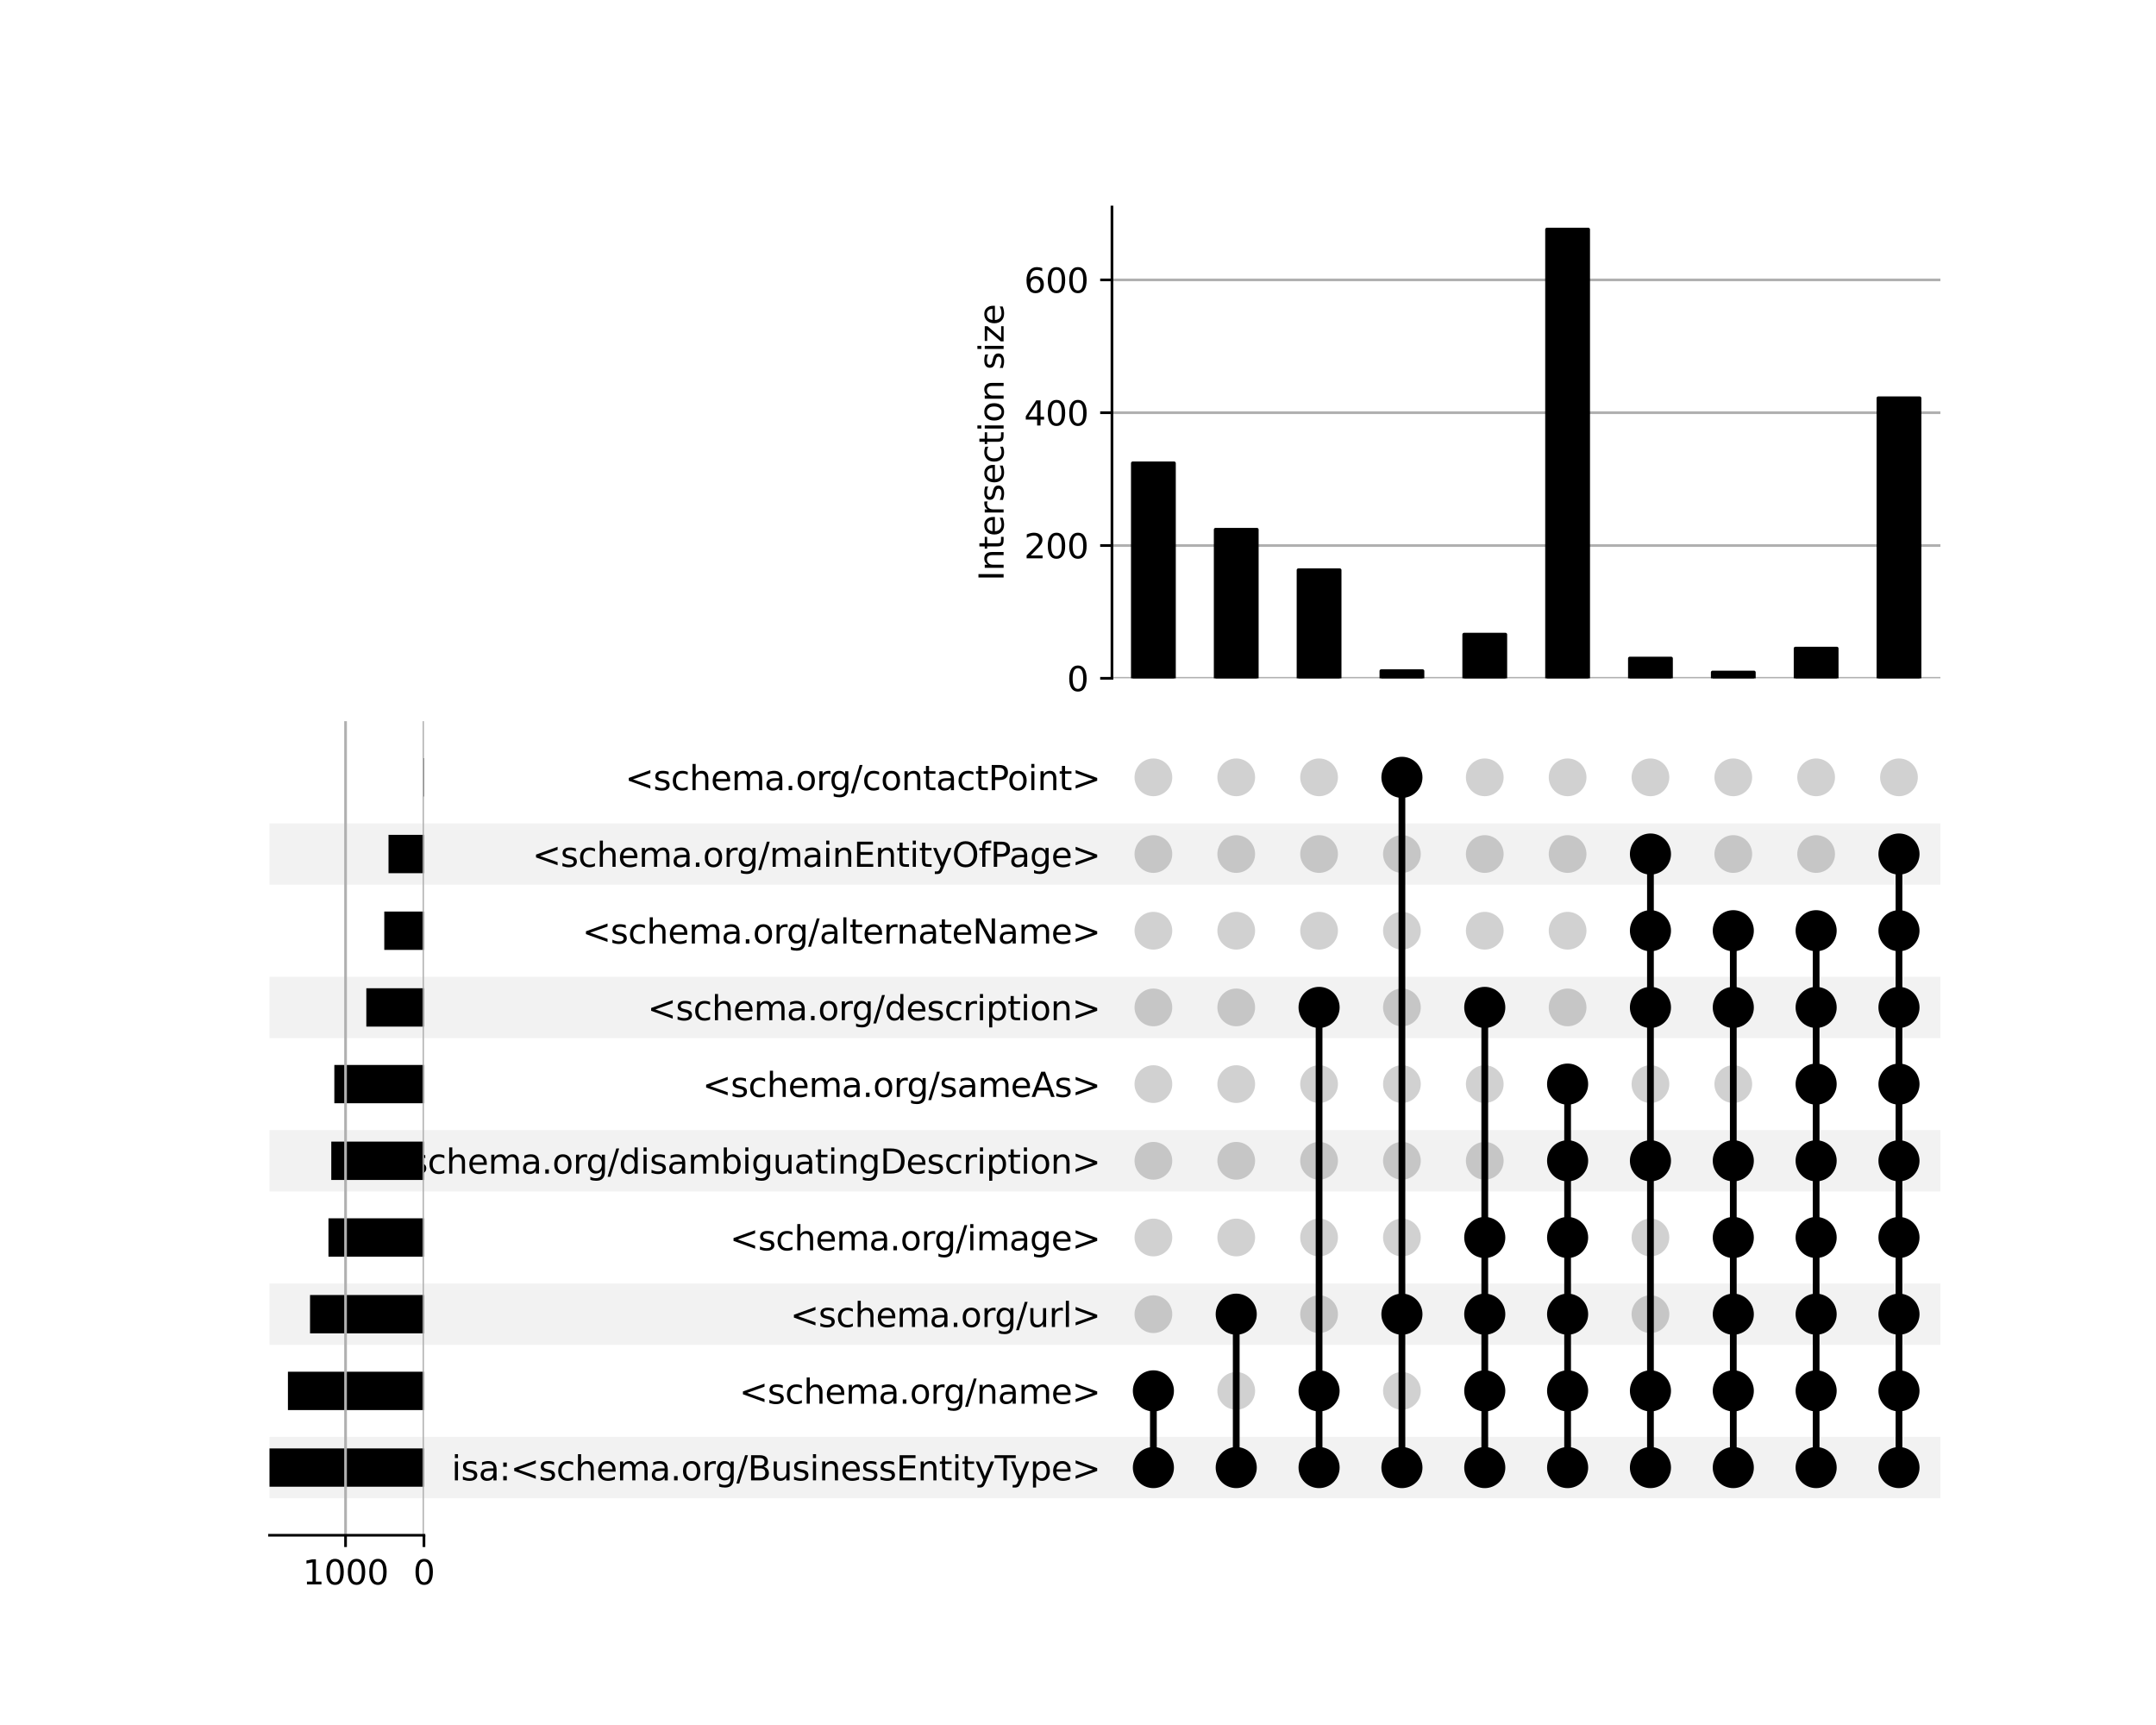<?xml version="1.0" encoding="utf-8" standalone="no"?>
<!DOCTYPE svg PUBLIC "-//W3C//DTD SVG 1.1//EN"
  "http://www.w3.org/Graphics/SVG/1.1/DTD/svg11.dtd">
<svg xmlns:xlink="http://www.w3.org/1999/xlink" width="640pt" height="512pt" viewBox="0 0 640 512" xmlns="http://www.w3.org/2000/svg" version="1.1">
 <defs>
  <style type="text/css">*{stroke-linejoin: round; stroke-linecap: butt}</style>
 </defs>
 <g id="figure_1">
  <g id="patch_1">
   <path d="M 0 512 
L 640 512 
L 640 0 
L 0 0 
z
" style="fill: #ffffff"/>
  </g>
  <g id="axes_1">
   <g id="patch_2">
    <path d="M 80 444.697 
L 576 444.697 
L 576 426.486 
L 80 426.486 
z
" clip-path="url(#p36cb37ff95)" style="fill-opacity: 0.051"/>
   </g>
   <g id="patch_3">
    <path d="M 80 399.17 
L 576 399.17 
L 576 380.96 
L 80 380.96 
z
" clip-path="url(#p36cb37ff95)" style="fill-opacity: 0.051"/>
   </g>
   <g id="patch_4">
    <path d="M 80 353.644 
L 576 353.644 
L 576 335.434 
L 80 335.434 
z
" clip-path="url(#p36cb37ff95)" style="fill-opacity: 0.051"/>
   </g>
   <g id="patch_5">
    <path d="M 80 308.118 
L 576 308.118 
L 576 289.907 
L 80 289.907 
z
" clip-path="url(#p36cb37ff95)" style="fill-opacity: 0.051"/>
   </g>
   <g id="patch_6">
    <path d="M 80 262.591 
L 576 262.591 
L 576 244.381 
L 80 244.381 
z
" clip-path="url(#p36cb37ff95)" style="fill-opacity: 0.051"/>
   </g>
   <g id="matplotlib.axis_1"/>
   <g id="matplotlib.axis_2">
    <g id="ytick_1"/>
    <g id="ytick_2"/>
    <g id="ytick_3"/>
    <g id="ytick_4"/>
    <g id="ytick_5"/>
    <g id="ytick_6"/>
    <g id="ytick_7"/>
    <g id="ytick_8"/>
    <g id="ytick_9"/>
    <g id="ytick_10"/>
   </g>
  </g>
  <g id="axes_2">
   <g id="matplotlib.axis_3">
    <g id="ytick_11">
     <g id="line2d_1"/>
     <g id="text_1">
      <!-- isa:&lt;schema.org/BusinessEntityType&gt; -->
      <g transform="translate(134.068 439.391) scale(0.1 -0.1)">
       <defs>
        <path id="DejaVuSans-69" d="M 603 3500 
L 1178 3500 
L 1178 0 
L 603 0 
L 603 3500 
z
M 603 4863 
L 1178 4863 
L 1178 4134 
L 603 4134 
L 603 4863 
z
" transform="scale(0.016)"/>
        <path id="DejaVuSans-73" d="M 2834 3397 
L 2834 2853 
Q 2591 2978 2328 3040 
Q 2066 3103 1784 3103 
Q 1356 3103 1142 2972 
Q 928 2841 928 2578 
Q 928 2378 1081 2264 
Q 1234 2150 1697 2047 
L 1894 2003 
Q 2506 1872 2764 1633 
Q 3022 1394 3022 966 
Q 3022 478 2636 193 
Q 2250 -91 1575 -91 
Q 1294 -91 989 -36 
Q 684 19 347 128 
L 347 722 
Q 666 556 975 473 
Q 1284 391 1588 391 
Q 1994 391 2212 530 
Q 2431 669 2431 922 
Q 2431 1156 2273 1281 
Q 2116 1406 1581 1522 
L 1381 1569 
Q 847 1681 609 1914 
Q 372 2147 372 2553 
Q 372 3047 722 3315 
Q 1072 3584 1716 3584 
Q 2034 3584 2315 3537 
Q 2597 3491 2834 3397 
z
" transform="scale(0.016)"/>
        <path id="DejaVuSans-61" d="M 2194 1759 
Q 1497 1759 1228 1600 
Q 959 1441 959 1056 
Q 959 750 1161 570 
Q 1363 391 1709 391 
Q 2188 391 2477 730 
Q 2766 1069 2766 1631 
L 2766 1759 
L 2194 1759 
z
M 3341 1997 
L 3341 0 
L 2766 0 
L 2766 531 
Q 2569 213 2275 61 
Q 1981 -91 1556 -91 
Q 1019 -91 701 211 
Q 384 513 384 1019 
Q 384 1609 779 1909 
Q 1175 2209 1959 2209 
L 2766 2209 
L 2766 2266 
Q 2766 2663 2505 2880 
Q 2244 3097 1772 3097 
Q 1472 3097 1187 3025 
Q 903 2953 641 2809 
L 641 3341 
Q 956 3463 1253 3523 
Q 1550 3584 1831 3584 
Q 2591 3584 2966 3190 
Q 3341 2797 3341 1997 
z
" transform="scale(0.016)"/>
        <path id="DejaVuSans-3a" d="M 750 794 
L 1409 794 
L 1409 0 
L 750 0 
L 750 794 
z
M 750 3309 
L 1409 3309 
L 1409 2516 
L 750 2516 
L 750 3309 
z
" transform="scale(0.016)"/>
        <path id="DejaVuSans-3c" d="M 4684 3150 
L 1459 2003 
L 4684 863 
L 4684 294 
L 678 1747 
L 678 2266 
L 4684 3719 
L 4684 3150 
z
" transform="scale(0.016)"/>
        <path id="DejaVuSans-63" d="M 3122 3366 
L 3122 2828 
Q 2878 2963 2633 3030 
Q 2388 3097 2138 3097 
Q 1578 3097 1268 2742 
Q 959 2388 959 1747 
Q 959 1106 1268 751 
Q 1578 397 2138 397 
Q 2388 397 2633 464 
Q 2878 531 3122 666 
L 3122 134 
Q 2881 22 2623 -34 
Q 2366 -91 2075 -91 
Q 1284 -91 818 406 
Q 353 903 353 1747 
Q 353 2603 823 3093 
Q 1294 3584 2113 3584 
Q 2378 3584 2631 3529 
Q 2884 3475 3122 3366 
z
" transform="scale(0.016)"/>
        <path id="DejaVuSans-68" d="M 3513 2113 
L 3513 0 
L 2938 0 
L 2938 2094 
Q 2938 2591 2744 2837 
Q 2550 3084 2163 3084 
Q 1697 3084 1428 2787 
Q 1159 2491 1159 1978 
L 1159 0 
L 581 0 
L 581 4863 
L 1159 4863 
L 1159 2956 
Q 1366 3272 1645 3428 
Q 1925 3584 2291 3584 
Q 2894 3584 3203 3211 
Q 3513 2838 3513 2113 
z
" transform="scale(0.016)"/>
        <path id="DejaVuSans-65" d="M 3597 1894 
L 3597 1613 
L 953 1613 
Q 991 1019 1311 708 
Q 1631 397 2203 397 
Q 2534 397 2845 478 
Q 3156 559 3463 722 
L 3463 178 
Q 3153 47 2828 -22 
Q 2503 -91 2169 -91 
Q 1331 -91 842 396 
Q 353 884 353 1716 
Q 353 2575 817 3079 
Q 1281 3584 2069 3584 
Q 2775 3584 3186 3129 
Q 3597 2675 3597 1894 
z
M 3022 2063 
Q 3016 2534 2758 2815 
Q 2500 3097 2075 3097 
Q 1594 3097 1305 2825 
Q 1016 2553 972 2059 
L 3022 2063 
z
" transform="scale(0.016)"/>
        <path id="DejaVuSans-6d" d="M 3328 2828 
Q 3544 3216 3844 3400 
Q 4144 3584 4550 3584 
Q 5097 3584 5394 3201 
Q 5691 2819 5691 2113 
L 5691 0 
L 5113 0 
L 5113 2094 
Q 5113 2597 4934 2840 
Q 4756 3084 4391 3084 
Q 3944 3084 3684 2787 
Q 3425 2491 3425 1978 
L 3425 0 
L 2847 0 
L 2847 2094 
Q 2847 2600 2669 2842 
Q 2491 3084 2119 3084 
Q 1678 3084 1418 2786 
Q 1159 2488 1159 1978 
L 1159 0 
L 581 0 
L 581 3500 
L 1159 3500 
L 1159 2956 
Q 1356 3278 1631 3431 
Q 1906 3584 2284 3584 
Q 2666 3584 2933 3390 
Q 3200 3197 3328 2828 
z
" transform="scale(0.016)"/>
        <path id="DejaVuSans-2e" d="M 684 794 
L 1344 794 
L 1344 0 
L 684 0 
L 684 794 
z
" transform="scale(0.016)"/>
        <path id="DejaVuSans-6f" d="M 1959 3097 
Q 1497 3097 1228 2736 
Q 959 2375 959 1747 
Q 959 1119 1226 758 
Q 1494 397 1959 397 
Q 2419 397 2687 759 
Q 2956 1122 2956 1747 
Q 2956 2369 2687 2733 
Q 2419 3097 1959 3097 
z
M 1959 3584 
Q 2709 3584 3137 3096 
Q 3566 2609 3566 1747 
Q 3566 888 3137 398 
Q 2709 -91 1959 -91 
Q 1206 -91 779 398 
Q 353 888 353 1747 
Q 353 2609 779 3096 
Q 1206 3584 1959 3584 
z
" transform="scale(0.016)"/>
        <path id="DejaVuSans-72" d="M 2631 2963 
Q 2534 3019 2420 3045 
Q 2306 3072 2169 3072 
Q 1681 3072 1420 2755 
Q 1159 2438 1159 1844 
L 1159 0 
L 581 0 
L 581 3500 
L 1159 3500 
L 1159 2956 
Q 1341 3275 1631 3429 
Q 1922 3584 2338 3584 
Q 2397 3584 2469 3576 
Q 2541 3569 2628 3553 
L 2631 2963 
z
" transform="scale(0.016)"/>
        <path id="DejaVuSans-67" d="M 2906 1791 
Q 2906 2416 2648 2759 
Q 2391 3103 1925 3103 
Q 1463 3103 1205 2759 
Q 947 2416 947 1791 
Q 947 1169 1205 825 
Q 1463 481 1925 481 
Q 2391 481 2648 825 
Q 2906 1169 2906 1791 
z
M 3481 434 
Q 3481 -459 3084 -895 
Q 2688 -1331 1869 -1331 
Q 1566 -1331 1297 -1286 
Q 1028 -1241 775 -1147 
L 775 -588 
Q 1028 -725 1275 -790 
Q 1522 -856 1778 -856 
Q 2344 -856 2625 -561 
Q 2906 -266 2906 331 
L 2906 616 
Q 2728 306 2450 153 
Q 2172 0 1784 0 
Q 1141 0 747 490 
Q 353 981 353 1791 
Q 353 2603 747 3093 
Q 1141 3584 1784 3584 
Q 2172 3584 2450 3431 
Q 2728 3278 2906 2969 
L 2906 3500 
L 3481 3500 
L 3481 434 
z
" transform="scale(0.016)"/>
        <path id="DejaVuSans-2f" d="M 1625 4666 
L 2156 4666 
L 531 -594 
L 0 -594 
L 1625 4666 
z
" transform="scale(0.016)"/>
        <path id="DejaVuSans-42" d="M 1259 2228 
L 1259 519 
L 2272 519 
Q 2781 519 3026 730 
Q 3272 941 3272 1375 
Q 3272 1813 3026 2020 
Q 2781 2228 2272 2228 
L 1259 2228 
z
M 1259 4147 
L 1259 2741 
L 2194 2741 
Q 2656 2741 2882 2914 
Q 3109 3088 3109 3444 
Q 3109 3797 2882 3972 
Q 2656 4147 2194 4147 
L 1259 4147 
z
M 628 4666 
L 2241 4666 
Q 2963 4666 3353 4366 
Q 3744 4066 3744 3513 
Q 3744 3084 3544 2831 
Q 3344 2578 2956 2516 
Q 3422 2416 3680 2098 
Q 3938 1781 3938 1306 
Q 3938 681 3513 340 
Q 3088 0 2303 0 
L 628 0 
L 628 4666 
z
" transform="scale(0.016)"/>
        <path id="DejaVuSans-75" d="M 544 1381 
L 544 3500 
L 1119 3500 
L 1119 1403 
Q 1119 906 1312 657 
Q 1506 409 1894 409 
Q 2359 409 2629 706 
Q 2900 1003 2900 1516 
L 2900 3500 
L 3475 3500 
L 3475 0 
L 2900 0 
L 2900 538 
Q 2691 219 2414 64 
Q 2138 -91 1772 -91 
Q 1169 -91 856 284 
Q 544 659 544 1381 
z
M 1991 3584 
L 1991 3584 
z
" transform="scale(0.016)"/>
        <path id="DejaVuSans-6e" d="M 3513 2113 
L 3513 0 
L 2938 0 
L 2938 2094 
Q 2938 2591 2744 2837 
Q 2550 3084 2163 3084 
Q 1697 3084 1428 2787 
Q 1159 2491 1159 1978 
L 1159 0 
L 581 0 
L 581 3500 
L 1159 3500 
L 1159 2956 
Q 1366 3272 1645 3428 
Q 1925 3584 2291 3584 
Q 2894 3584 3203 3211 
Q 3513 2838 3513 2113 
z
" transform="scale(0.016)"/>
        <path id="DejaVuSans-45" d="M 628 4666 
L 3578 4666 
L 3578 4134 
L 1259 4134 
L 1259 2753 
L 3481 2753 
L 3481 2222 
L 1259 2222 
L 1259 531 
L 3634 531 
L 3634 0 
L 628 0 
L 628 4666 
z
" transform="scale(0.016)"/>
        <path id="DejaVuSans-74" d="M 1172 4494 
L 1172 3500 
L 2356 3500 
L 2356 3053 
L 1172 3053 
L 1172 1153 
Q 1172 725 1289 603 
Q 1406 481 1766 481 
L 2356 481 
L 2356 0 
L 1766 0 
Q 1100 0 847 248 
Q 594 497 594 1153 
L 594 3053 
L 172 3053 
L 172 3500 
L 594 3500 
L 594 4494 
L 1172 4494 
z
" transform="scale(0.016)"/>
        <path id="DejaVuSans-79" d="M 2059 -325 
Q 1816 -950 1584 -1140 
Q 1353 -1331 966 -1331 
L 506 -1331 
L 506 -850 
L 844 -850 
Q 1081 -850 1212 -737 
Q 1344 -625 1503 -206 
L 1606 56 
L 191 3500 
L 800 3500 
L 1894 763 
L 2988 3500 
L 3597 3500 
L 2059 -325 
z
" transform="scale(0.016)"/>
        <path id="DejaVuSans-54" d="M -19 4666 
L 3928 4666 
L 3928 4134 
L 2272 4134 
L 2272 0 
L 1638 0 
L 1638 4134 
L -19 4134 
L -19 4666 
z
" transform="scale(0.016)"/>
        <path id="DejaVuSans-70" d="M 1159 525 
L 1159 -1331 
L 581 -1331 
L 581 3500 
L 1159 3500 
L 1159 2969 
Q 1341 3281 1617 3432 
Q 1894 3584 2278 3584 
Q 2916 3584 3314 3078 
Q 3713 2572 3713 1747 
Q 3713 922 3314 415 
Q 2916 -91 2278 -91 
Q 1894 -91 1617 61 
Q 1341 213 1159 525 
z
M 3116 1747 
Q 3116 2381 2855 2742 
Q 2594 3103 2138 3103 
Q 1681 3103 1420 2742 
Q 1159 2381 1159 1747 
Q 1159 1113 1420 752 
Q 1681 391 2138 391 
Q 2594 391 2855 752 
Q 3116 1113 3116 1747 
z
" transform="scale(0.016)"/>
        <path id="DejaVuSans-3e" d="M 678 3150 
L 678 3719 
L 4684 2266 
L 4684 1747 
L 678 294 
L 678 863 
L 3897 2003 
L 678 3150 
z
" transform="scale(0.016)"/>
       </defs>
       <use xlink:href="#DejaVuSans-69"/>
       <use xlink:href="#DejaVuSans-73" x="27.783"/>
       <use xlink:href="#DejaVuSans-61" x="79.883"/>
       <use xlink:href="#DejaVuSans-3a" x="141.162"/>
       <use xlink:href="#DejaVuSans-3c" x="174.854"/>
       <use xlink:href="#DejaVuSans-73" x="258.643"/>
       <use xlink:href="#DejaVuSans-63" x="310.742"/>
       <use xlink:href="#DejaVuSans-68" x="365.723"/>
       <use xlink:href="#DejaVuSans-65" x="429.102"/>
       <use xlink:href="#DejaVuSans-6d" x="490.625"/>
       <use xlink:href="#DejaVuSans-61" x="588.037"/>
       <use xlink:href="#DejaVuSans-2e" x="649.316"/>
       <use xlink:href="#DejaVuSans-6f" x="681.104"/>
       <use xlink:href="#DejaVuSans-72" x="742.285"/>
       <use xlink:href="#DejaVuSans-67" x="781.648"/>
       <use xlink:href="#DejaVuSans-2f" x="845.125"/>
       <use xlink:href="#DejaVuSans-42" x="878.816"/>
       <use xlink:href="#DejaVuSans-75" x="947.42"/>
       <use xlink:href="#DejaVuSans-73" x="1010.799"/>
       <use xlink:href="#DejaVuSans-69" x="1062.898"/>
       <use xlink:href="#DejaVuSans-6e" x="1090.682"/>
       <use xlink:href="#DejaVuSans-65" x="1154.061"/>
       <use xlink:href="#DejaVuSans-73" x="1215.584"/>
       <use xlink:href="#DejaVuSans-73" x="1267.684"/>
       <use xlink:href="#DejaVuSans-45" x="1319.783"/>
       <use xlink:href="#DejaVuSans-6e" x="1382.967"/>
       <use xlink:href="#DejaVuSans-74" x="1446.346"/>
       <use xlink:href="#DejaVuSans-69" x="1485.555"/>
       <use xlink:href="#DejaVuSans-74" x="1513.338"/>
       <use xlink:href="#DejaVuSans-79" x="1552.547"/>
       <use xlink:href="#DejaVuSans-54" x="1611.727"/>
       <use xlink:href="#DejaVuSans-79" x="1657.186"/>
       <use xlink:href="#DejaVuSans-70" x="1716.365"/>
       <use xlink:href="#DejaVuSans-65" x="1779.842"/>
       <use xlink:href="#DejaVuSans-3e" x="1841.365"/>
      </g>
     </g>
    </g>
    <g id="ytick_12">
     <g id="line2d_2"/>
     <g id="text_2">
      <!-- &lt;schema.org/name&gt; -->
      <g transform="translate(219.448 416.628) scale(0.1 -0.1)">
       <use xlink:href="#DejaVuSans-3c"/>
       <use xlink:href="#DejaVuSans-73" x="83.789"/>
       <use xlink:href="#DejaVuSans-63" x="135.889"/>
       <use xlink:href="#DejaVuSans-68" x="190.869"/>
       <use xlink:href="#DejaVuSans-65" x="254.248"/>
       <use xlink:href="#DejaVuSans-6d" x="315.771"/>
       <use xlink:href="#DejaVuSans-61" x="413.184"/>
       <use xlink:href="#DejaVuSans-2e" x="474.463"/>
       <use xlink:href="#DejaVuSans-6f" x="506.25"/>
       <use xlink:href="#DejaVuSans-72" x="567.432"/>
       <use xlink:href="#DejaVuSans-67" x="606.795"/>
       <use xlink:href="#DejaVuSans-2f" x="670.271"/>
       <use xlink:href="#DejaVuSans-6e" x="703.963"/>
       <use xlink:href="#DejaVuSans-61" x="767.342"/>
       <use xlink:href="#DejaVuSans-6d" x="828.621"/>
       <use xlink:href="#DejaVuSans-65" x="926.033"/>
       <use xlink:href="#DejaVuSans-3e" x="987.557"/>
      </g>
     </g>
    </g>
    <g id="ytick_13">
     <g id="line2d_3"/>
     <g id="text_3">
      <!-- &lt;schema.org/url&gt; -->
      <g transform="translate(234.581 393.864) scale(0.1 -0.1)">
       <defs>
        <path id="DejaVuSans-6c" d="M 603 4863 
L 1178 4863 
L 1178 0 
L 603 0 
L 603 4863 
z
" transform="scale(0.016)"/>
       </defs>
       <use xlink:href="#DejaVuSans-3c"/>
       <use xlink:href="#DejaVuSans-73" x="83.789"/>
       <use xlink:href="#DejaVuSans-63" x="135.889"/>
       <use xlink:href="#DejaVuSans-68" x="190.869"/>
       <use xlink:href="#DejaVuSans-65" x="254.248"/>
       <use xlink:href="#DejaVuSans-6d" x="315.771"/>
       <use xlink:href="#DejaVuSans-61" x="413.184"/>
       <use xlink:href="#DejaVuSans-2e" x="474.463"/>
       <use xlink:href="#DejaVuSans-6f" x="506.25"/>
       <use xlink:href="#DejaVuSans-72" x="567.432"/>
       <use xlink:href="#DejaVuSans-67" x="606.795"/>
       <use xlink:href="#DejaVuSans-2f" x="670.271"/>
       <use xlink:href="#DejaVuSans-75" x="703.963"/>
       <use xlink:href="#DejaVuSans-72" x="767.342"/>
       <use xlink:href="#DejaVuSans-6c" x="808.455"/>
       <use xlink:href="#DejaVuSans-3e" x="836.238"/>
      </g>
     </g>
    </g>
    <g id="ytick_14">
     <g id="line2d_4"/>
     <g id="text_4">
      <!-- &lt;schema.org/image&gt; -->
      <g transform="translate(216.659 371.101) scale(0.1 -0.1)">
       <use xlink:href="#DejaVuSans-3c"/>
       <use xlink:href="#DejaVuSans-73" x="83.789"/>
       <use xlink:href="#DejaVuSans-63" x="135.889"/>
       <use xlink:href="#DejaVuSans-68" x="190.869"/>
       <use xlink:href="#DejaVuSans-65" x="254.248"/>
       <use xlink:href="#DejaVuSans-6d" x="315.771"/>
       <use xlink:href="#DejaVuSans-61" x="413.184"/>
       <use xlink:href="#DejaVuSans-2e" x="474.463"/>
       <use xlink:href="#DejaVuSans-6f" x="506.25"/>
       <use xlink:href="#DejaVuSans-72" x="567.432"/>
       <use xlink:href="#DejaVuSans-67" x="606.795"/>
       <use xlink:href="#DejaVuSans-2f" x="670.271"/>
       <use xlink:href="#DejaVuSans-69" x="703.963"/>
       <use xlink:href="#DejaVuSans-6d" x="731.746"/>
       <use xlink:href="#DejaVuSans-61" x="829.158"/>
       <use xlink:href="#DejaVuSans-67" x="890.438"/>
       <use xlink:href="#DejaVuSans-65" x="953.914"/>
       <use xlink:href="#DejaVuSans-3e" x="1015.438"/>
      </g>
     </g>
    </g>
    <g id="ytick_15">
     <g id="line2d_5"/>
     <g id="text_5">
      <!-- &lt;schema.org/disambiguatingDescription&gt; -->
      <g transform="translate(113.325 348.338) scale(0.1 -0.1)">
       <defs>
        <path id="DejaVuSans-64" d="M 2906 2969 
L 2906 4863 
L 3481 4863 
L 3481 0 
L 2906 0 
L 2906 525 
Q 2725 213 2448 61 
Q 2172 -91 1784 -91 
Q 1150 -91 751 415 
Q 353 922 353 1747 
Q 353 2572 751 3078 
Q 1150 3584 1784 3584 
Q 2172 3584 2448 3432 
Q 2725 3281 2906 2969 
z
M 947 1747 
Q 947 1113 1208 752 
Q 1469 391 1925 391 
Q 2381 391 2643 752 
Q 2906 1113 2906 1747 
Q 2906 2381 2643 2742 
Q 2381 3103 1925 3103 
Q 1469 3103 1208 2742 
Q 947 2381 947 1747 
z
" transform="scale(0.016)"/>
        <path id="DejaVuSans-62" d="M 3116 1747 
Q 3116 2381 2855 2742 
Q 2594 3103 2138 3103 
Q 1681 3103 1420 2742 
Q 1159 2381 1159 1747 
Q 1159 1113 1420 752 
Q 1681 391 2138 391 
Q 2594 391 2855 752 
Q 3116 1113 3116 1747 
z
M 1159 2969 
Q 1341 3281 1617 3432 
Q 1894 3584 2278 3584 
Q 2916 3584 3314 3078 
Q 3713 2572 3713 1747 
Q 3713 922 3314 415 
Q 2916 -91 2278 -91 
Q 1894 -91 1617 61 
Q 1341 213 1159 525 
L 1159 0 
L 581 0 
L 581 4863 
L 1159 4863 
L 1159 2969 
z
" transform="scale(0.016)"/>
        <path id="DejaVuSans-44" d="M 1259 4147 
L 1259 519 
L 2022 519 
Q 2988 519 3436 956 
Q 3884 1394 3884 2338 
Q 3884 3275 3436 3711 
Q 2988 4147 2022 4147 
L 1259 4147 
z
M 628 4666 
L 1925 4666 
Q 3281 4666 3915 4102 
Q 4550 3538 4550 2338 
Q 4550 1131 3912 565 
Q 3275 0 1925 0 
L 628 0 
L 628 4666 
z
" transform="scale(0.016)"/>
       </defs>
       <use xlink:href="#DejaVuSans-3c"/>
       <use xlink:href="#DejaVuSans-73" x="83.789"/>
       <use xlink:href="#DejaVuSans-63" x="135.889"/>
       <use xlink:href="#DejaVuSans-68" x="190.869"/>
       <use xlink:href="#DejaVuSans-65" x="254.248"/>
       <use xlink:href="#DejaVuSans-6d" x="315.771"/>
       <use xlink:href="#DejaVuSans-61" x="413.184"/>
       <use xlink:href="#DejaVuSans-2e" x="474.463"/>
       <use xlink:href="#DejaVuSans-6f" x="506.25"/>
       <use xlink:href="#DejaVuSans-72" x="567.432"/>
       <use xlink:href="#DejaVuSans-67" x="606.795"/>
       <use xlink:href="#DejaVuSans-2f" x="670.271"/>
       <use xlink:href="#DejaVuSans-64" x="703.963"/>
       <use xlink:href="#DejaVuSans-69" x="767.439"/>
       <use xlink:href="#DejaVuSans-73" x="795.223"/>
       <use xlink:href="#DejaVuSans-61" x="847.322"/>
       <use xlink:href="#DejaVuSans-6d" x="908.602"/>
       <use xlink:href="#DejaVuSans-62" x="1006.014"/>
       <use xlink:href="#DejaVuSans-69" x="1069.49"/>
       <use xlink:href="#DejaVuSans-67" x="1097.273"/>
       <use xlink:href="#DejaVuSans-75" x="1160.75"/>
       <use xlink:href="#DejaVuSans-61" x="1224.129"/>
       <use xlink:href="#DejaVuSans-74" x="1285.408"/>
       <use xlink:href="#DejaVuSans-69" x="1324.617"/>
       <use xlink:href="#DejaVuSans-6e" x="1352.4"/>
       <use xlink:href="#DejaVuSans-67" x="1415.779"/>
       <use xlink:href="#DejaVuSans-44" x="1479.256"/>
       <use xlink:href="#DejaVuSans-65" x="1556.258"/>
       <use xlink:href="#DejaVuSans-73" x="1617.781"/>
       <use xlink:href="#DejaVuSans-63" x="1669.881"/>
       <use xlink:href="#DejaVuSans-72" x="1724.861"/>
       <use xlink:href="#DejaVuSans-69" x="1765.975"/>
       <use xlink:href="#DejaVuSans-70" x="1793.758"/>
       <use xlink:href="#DejaVuSans-74" x="1857.234"/>
       <use xlink:href="#DejaVuSans-69" x="1896.443"/>
       <use xlink:href="#DejaVuSans-6f" x="1924.227"/>
       <use xlink:href="#DejaVuSans-6e" x="1985.408"/>
       <use xlink:href="#DejaVuSans-3e" x="2048.787"/>
      </g>
     </g>
    </g>
    <g id="ytick_16">
     <g id="line2d_6"/>
     <g id="text_6">
      <!-- &lt;schema.org/sameAs&gt; -->
      <g transform="translate(208.526 325.575) scale(0.1 -0.1)">
       <defs>
        <path id="DejaVuSans-41" d="M 2188 4044 
L 1331 1722 
L 3047 1722 
L 2188 4044 
z
M 1831 4666 
L 2547 4666 
L 4325 0 
L 3669 0 
L 3244 1197 
L 1141 1197 
L 716 0 
L 50 0 
L 1831 4666 
z
" transform="scale(0.016)"/>
       </defs>
       <use xlink:href="#DejaVuSans-3c"/>
       <use xlink:href="#DejaVuSans-73" x="83.789"/>
       <use xlink:href="#DejaVuSans-63" x="135.889"/>
       <use xlink:href="#DejaVuSans-68" x="190.869"/>
       <use xlink:href="#DejaVuSans-65" x="254.248"/>
       <use xlink:href="#DejaVuSans-6d" x="315.771"/>
       <use xlink:href="#DejaVuSans-61" x="413.184"/>
       <use xlink:href="#DejaVuSans-2e" x="474.463"/>
       <use xlink:href="#DejaVuSans-6f" x="506.25"/>
       <use xlink:href="#DejaVuSans-72" x="567.432"/>
       <use xlink:href="#DejaVuSans-67" x="606.795"/>
       <use xlink:href="#DejaVuSans-2f" x="670.271"/>
       <use xlink:href="#DejaVuSans-73" x="703.963"/>
       <use xlink:href="#DejaVuSans-61" x="756.062"/>
       <use xlink:href="#DejaVuSans-6d" x="817.342"/>
       <use xlink:href="#DejaVuSans-65" x="914.754"/>
       <use xlink:href="#DejaVuSans-41" x="976.277"/>
       <use xlink:href="#DejaVuSans-73" x="1044.686"/>
       <use xlink:href="#DejaVuSans-3e" x="1096.785"/>
      </g>
     </g>
    </g>
    <g id="ytick_17">
     <g id="line2d_7"/>
     <g id="text_7">
      <!-- &lt;schema.org/description&gt; -->
      <g transform="translate(192.206 302.812) scale(0.1 -0.1)">
       <use xlink:href="#DejaVuSans-3c"/>
       <use xlink:href="#DejaVuSans-73" x="83.789"/>
       <use xlink:href="#DejaVuSans-63" x="135.889"/>
       <use xlink:href="#DejaVuSans-68" x="190.869"/>
       <use xlink:href="#DejaVuSans-65" x="254.248"/>
       <use xlink:href="#DejaVuSans-6d" x="315.771"/>
       <use xlink:href="#DejaVuSans-61" x="413.184"/>
       <use xlink:href="#DejaVuSans-2e" x="474.463"/>
       <use xlink:href="#DejaVuSans-6f" x="506.25"/>
       <use xlink:href="#DejaVuSans-72" x="567.432"/>
       <use xlink:href="#DejaVuSans-67" x="606.795"/>
       <use xlink:href="#DejaVuSans-2f" x="670.271"/>
       <use xlink:href="#DejaVuSans-64" x="703.963"/>
       <use xlink:href="#DejaVuSans-65" x="767.439"/>
       <use xlink:href="#DejaVuSans-73" x="828.963"/>
       <use xlink:href="#DejaVuSans-63" x="881.062"/>
       <use xlink:href="#DejaVuSans-72" x="936.043"/>
       <use xlink:href="#DejaVuSans-69" x="977.156"/>
       <use xlink:href="#DejaVuSans-70" x="1004.939"/>
       <use xlink:href="#DejaVuSans-74" x="1068.416"/>
       <use xlink:href="#DejaVuSans-69" x="1107.625"/>
       <use xlink:href="#DejaVuSans-6f" x="1135.408"/>
       <use xlink:href="#DejaVuSans-6e" x="1196.59"/>
       <use xlink:href="#DejaVuSans-3e" x="1259.969"/>
      </g>
     </g>
    </g>
    <g id="ytick_18">
     <g id="line2d_8"/>
     <g id="text_8">
      <!-- &lt;schema.org/alternateName&gt; -->
      <g transform="translate(172.85 280.049) scale(0.1 -0.1)">
       <defs>
        <path id="DejaVuSans-4e" d="M 628 4666 
L 1478 4666 
L 3547 763 
L 3547 4666 
L 4159 4666 
L 4159 0 
L 3309 0 
L 1241 3903 
L 1241 0 
L 628 0 
L 628 4666 
z
" transform="scale(0.016)"/>
       </defs>
       <use xlink:href="#DejaVuSans-3c"/>
       <use xlink:href="#DejaVuSans-73" x="83.789"/>
       <use xlink:href="#DejaVuSans-63" x="135.889"/>
       <use xlink:href="#DejaVuSans-68" x="190.869"/>
       <use xlink:href="#DejaVuSans-65" x="254.248"/>
       <use xlink:href="#DejaVuSans-6d" x="315.771"/>
       <use xlink:href="#DejaVuSans-61" x="413.184"/>
       <use xlink:href="#DejaVuSans-2e" x="474.463"/>
       <use xlink:href="#DejaVuSans-6f" x="506.25"/>
       <use xlink:href="#DejaVuSans-72" x="567.432"/>
       <use xlink:href="#DejaVuSans-67" x="606.795"/>
       <use xlink:href="#DejaVuSans-2f" x="670.271"/>
       <use xlink:href="#DejaVuSans-61" x="703.963"/>
       <use xlink:href="#DejaVuSans-6c" x="765.242"/>
       <use xlink:href="#DejaVuSans-74" x="793.025"/>
       <use xlink:href="#DejaVuSans-65" x="832.234"/>
       <use xlink:href="#DejaVuSans-72" x="893.758"/>
       <use xlink:href="#DejaVuSans-6e" x="933.121"/>
       <use xlink:href="#DejaVuSans-61" x="996.5"/>
       <use xlink:href="#DejaVuSans-74" x="1057.779"/>
       <use xlink:href="#DejaVuSans-65" x="1096.988"/>
       <use xlink:href="#DejaVuSans-4e" x="1158.512"/>
       <use xlink:href="#DejaVuSans-61" x="1233.316"/>
       <use xlink:href="#DejaVuSans-6d" x="1294.596"/>
       <use xlink:href="#DejaVuSans-65" x="1392.008"/>
       <use xlink:href="#DejaVuSans-3e" x="1453.531"/>
      </g>
     </g>
    </g>
    <g id="ytick_19">
     <g id="line2d_9"/>
     <g id="text_9">
      <!-- &lt;schema.org/mainEntityOfPage&gt; -->
      <g transform="translate(158.028 257.285) scale(0.1 -0.1)">
       <defs>
        <path id="DejaVuSans-4f" d="M 2522 4238 
Q 1834 4238 1429 3725 
Q 1025 3213 1025 2328 
Q 1025 1447 1429 934 
Q 1834 422 2522 422 
Q 3209 422 3611 934 
Q 4013 1447 4013 2328 
Q 4013 3213 3611 3725 
Q 3209 4238 2522 4238 
z
M 2522 4750 
Q 3503 4750 4090 4092 
Q 4678 3434 4678 2328 
Q 4678 1225 4090 567 
Q 3503 -91 2522 -91 
Q 1538 -91 948 565 
Q 359 1222 359 2328 
Q 359 3434 948 4092 
Q 1538 4750 2522 4750 
z
" transform="scale(0.016)"/>
        <path id="DejaVuSans-66" d="M 2375 4863 
L 2375 4384 
L 1825 4384 
Q 1516 4384 1395 4259 
Q 1275 4134 1275 3809 
L 1275 3500 
L 2222 3500 
L 2222 3053 
L 1275 3053 
L 1275 0 
L 697 0 
L 697 3053 
L 147 3053 
L 147 3500 
L 697 3500 
L 697 3744 
Q 697 4328 969 4595 
Q 1241 4863 1831 4863 
L 2375 4863 
z
" transform="scale(0.016)"/>
        <path id="DejaVuSans-50" d="M 1259 4147 
L 1259 2394 
L 2053 2394 
Q 2494 2394 2734 2622 
Q 2975 2850 2975 3272 
Q 2975 3691 2734 3919 
Q 2494 4147 2053 4147 
L 1259 4147 
z
M 628 4666 
L 2053 4666 
Q 2838 4666 3239 4311 
Q 3641 3956 3641 3272 
Q 3641 2581 3239 2228 
Q 2838 1875 2053 1875 
L 1259 1875 
L 1259 0 
L 628 0 
L 628 4666 
z
" transform="scale(0.016)"/>
       </defs>
       <use xlink:href="#DejaVuSans-3c"/>
       <use xlink:href="#DejaVuSans-73" x="83.789"/>
       <use xlink:href="#DejaVuSans-63" x="135.889"/>
       <use xlink:href="#DejaVuSans-68" x="190.869"/>
       <use xlink:href="#DejaVuSans-65" x="254.248"/>
       <use xlink:href="#DejaVuSans-6d" x="315.771"/>
       <use xlink:href="#DejaVuSans-61" x="413.184"/>
       <use xlink:href="#DejaVuSans-2e" x="474.463"/>
       <use xlink:href="#DejaVuSans-6f" x="506.25"/>
       <use xlink:href="#DejaVuSans-72" x="567.432"/>
       <use xlink:href="#DejaVuSans-67" x="606.795"/>
       <use xlink:href="#DejaVuSans-2f" x="670.271"/>
       <use xlink:href="#DejaVuSans-6d" x="703.963"/>
       <use xlink:href="#DejaVuSans-61" x="801.375"/>
       <use xlink:href="#DejaVuSans-69" x="862.654"/>
       <use xlink:href="#DejaVuSans-6e" x="890.438"/>
       <use xlink:href="#DejaVuSans-45" x="953.816"/>
       <use xlink:href="#DejaVuSans-6e" x="1017"/>
       <use xlink:href="#DejaVuSans-74" x="1080.379"/>
       <use xlink:href="#DejaVuSans-69" x="1119.588"/>
       <use xlink:href="#DejaVuSans-74" x="1147.371"/>
       <use xlink:href="#DejaVuSans-79" x="1186.58"/>
       <use xlink:href="#DejaVuSans-4f" x="1245.76"/>
       <use xlink:href="#DejaVuSans-66" x="1324.471"/>
       <use xlink:href="#DejaVuSans-50" x="1359.676"/>
       <use xlink:href="#DejaVuSans-61" x="1415.479"/>
       <use xlink:href="#DejaVuSans-67" x="1476.758"/>
       <use xlink:href="#DejaVuSans-65" x="1540.234"/>
       <use xlink:href="#DejaVuSans-3e" x="1601.758"/>
      </g>
     </g>
    </g>
    <g id="ytick_20">
     <g id="line2d_10"/>
     <g id="text_10">
      <!-- &lt;schema.org/contactPoint&gt; -->
      <g transform="translate(185.564 234.522) scale(0.1 -0.1)">
       <use xlink:href="#DejaVuSans-3c"/>
       <use xlink:href="#DejaVuSans-73" x="83.789"/>
       <use xlink:href="#DejaVuSans-63" x="135.889"/>
       <use xlink:href="#DejaVuSans-68" x="190.869"/>
       <use xlink:href="#DejaVuSans-65" x="254.248"/>
       <use xlink:href="#DejaVuSans-6d" x="315.771"/>
       <use xlink:href="#DejaVuSans-61" x="413.184"/>
       <use xlink:href="#DejaVuSans-2e" x="474.463"/>
       <use xlink:href="#DejaVuSans-6f" x="506.25"/>
       <use xlink:href="#DejaVuSans-72" x="567.432"/>
       <use xlink:href="#DejaVuSans-67" x="606.795"/>
       <use xlink:href="#DejaVuSans-2f" x="670.271"/>
       <use xlink:href="#DejaVuSans-63" x="703.963"/>
       <use xlink:href="#DejaVuSans-6f" x="758.943"/>
       <use xlink:href="#DejaVuSans-6e" x="820.125"/>
       <use xlink:href="#DejaVuSans-74" x="883.504"/>
       <use xlink:href="#DejaVuSans-61" x="922.713"/>
       <use xlink:href="#DejaVuSans-63" x="983.992"/>
       <use xlink:href="#DejaVuSans-74" x="1038.973"/>
       <use xlink:href="#DejaVuSans-50" x="1078.182"/>
       <use xlink:href="#DejaVuSans-6f" x="1134.859"/>
       <use xlink:href="#DejaVuSans-69" x="1196.041"/>
       <use xlink:href="#DejaVuSans-6e" x="1223.824"/>
       <use xlink:href="#DejaVuSans-74" x="1287.203"/>
       <use xlink:href="#DejaVuSans-3e" x="1326.412"/>
      </g>
     </g>
    </g>
   </g>
   <g id="LineCollection_1">
    <path d="M 342.38 435.592 
L 342.38 412.828 
" clip-path="url(#p55c5a01af0)" style="fill: none; stroke: #000000; stroke-width: 2"/>
    <path d="M 366.971 435.592 
L 366.971 390.065 
" clip-path="url(#p55c5a01af0)" style="fill: none; stroke: #000000; stroke-width: 2"/>
    <path d="M 391.563 435.592 
L 391.563 299.013 
" clip-path="url(#p55c5a01af0)" style="fill: none; stroke: #000000; stroke-width: 2"/>
    <path d="M 416.155 435.592 
L 416.155 230.723 
" clip-path="url(#p55c5a01af0)" style="fill: none; stroke: #000000; stroke-width: 2"/>
    <path d="M 440.746 435.592 
L 440.746 299.013 
" clip-path="url(#p55c5a01af0)" style="fill: none; stroke: #000000; stroke-width: 2"/>
    <path d="M 465.338 435.592 
L 465.338 321.776 
" clip-path="url(#p55c5a01af0)" style="fill: none; stroke: #000000; stroke-width: 2"/>
    <path d="M 489.929 435.592 
L 489.929 253.486 
" clip-path="url(#p55c5a01af0)" style="fill: none; stroke: #000000; stroke-width: 2"/>
    <path d="M 514.521 435.592 
L 514.521 276.249 
" clip-path="url(#p55c5a01af0)" style="fill: none; stroke: #000000; stroke-width: 2"/>
    <path d="M 539.113 435.592 
L 539.113 276.249 
" clip-path="url(#p55c5a01af0)" style="fill: none; stroke: #000000; stroke-width: 2"/>
    <path d="M 563.704 435.592 
L 563.704 253.486 
" clip-path="url(#p55c5a01af0)" style="fill: none; stroke: #000000; stroke-width: 2"/>
   </g>
   <g id="PathCollection_1">
    <defs>
     <path id="C0_0_73932d1095" d="M 0 5.6 
C 1.485 5.6 2.91 5.01 3.96 3.96 
C 5.01 2.91 5.6 1.485 5.6 -0 
C 5.6 -1.485 5.01 -2.91 3.96 -3.96 
C 2.91 -5.01 1.485 -5.6 0 -5.6 
C -1.485 -5.6 -2.91 -5.01 -3.96 -3.96 
C -5.01 -2.91 -5.6 -1.485 -5.6 0 
C -5.6 1.485 -5.01 2.91 -3.96 3.96 
C -2.91 5.01 -1.485 5.6 0 5.6 
z
"/>
    </defs>
    <g clip-path="url(#p55c5a01af0)">
     <use xlink:href="#C0_0_73932d1095" x="342.38" y="435.592" style="stroke: #000000"/>
    </g>
    <g clip-path="url(#p55c5a01af0)">
     <use xlink:href="#C0_0_73932d1095" x="342.38" y="412.828" style="stroke: #000000"/>
    </g>
    <g clip-path="url(#p55c5a01af0)">
     <use xlink:href="#C0_0_73932d1095" x="342.38" y="390.065" style="fill-opacity: 0.18"/>
    </g>
    <g clip-path="url(#p55c5a01af0)">
     <use xlink:href="#C0_0_73932d1095" x="342.38" y="367.302" style="fill-opacity: 0.18"/>
    </g>
    <g clip-path="url(#p55c5a01af0)">
     <use xlink:href="#C0_0_73932d1095" x="342.38" y="344.539" style="fill-opacity: 0.18"/>
    </g>
    <g clip-path="url(#p55c5a01af0)">
     <use xlink:href="#C0_0_73932d1095" x="342.38" y="321.776" style="fill-opacity: 0.18"/>
    </g>
    <g clip-path="url(#p55c5a01af0)">
     <use xlink:href="#C0_0_73932d1095" x="342.38" y="299.013" style="fill-opacity: 0.18"/>
    </g>
    <g clip-path="url(#p55c5a01af0)">
     <use xlink:href="#C0_0_73932d1095" x="342.38" y="276.249" style="fill-opacity: 0.18"/>
    </g>
    <g clip-path="url(#p55c5a01af0)">
     <use xlink:href="#C0_0_73932d1095" x="342.38" y="253.486" style="fill-opacity: 0.18"/>
    </g>
    <g clip-path="url(#p55c5a01af0)">
     <use xlink:href="#C0_0_73932d1095" x="342.38" y="230.723" style="fill-opacity: 0.18"/>
    </g>
    <g clip-path="url(#p55c5a01af0)">
     <use xlink:href="#C0_0_73932d1095" x="366.971" y="435.592" style="stroke: #000000"/>
    </g>
    <g clip-path="url(#p55c5a01af0)">
     <use xlink:href="#C0_0_73932d1095" x="366.971" y="412.828" style="fill-opacity: 0.18"/>
    </g>
    <g clip-path="url(#p55c5a01af0)">
     <use xlink:href="#C0_0_73932d1095" x="366.971" y="390.065" style="stroke: #000000"/>
    </g>
    <g clip-path="url(#p55c5a01af0)">
     <use xlink:href="#C0_0_73932d1095" x="366.971" y="367.302" style="fill-opacity: 0.18"/>
    </g>
    <g clip-path="url(#p55c5a01af0)">
     <use xlink:href="#C0_0_73932d1095" x="366.971" y="344.539" style="fill-opacity: 0.18"/>
    </g>
    <g clip-path="url(#p55c5a01af0)">
     <use xlink:href="#C0_0_73932d1095" x="366.971" y="321.776" style="fill-opacity: 0.18"/>
    </g>
    <g clip-path="url(#p55c5a01af0)">
     <use xlink:href="#C0_0_73932d1095" x="366.971" y="299.013" style="fill-opacity: 0.18"/>
    </g>
    <g clip-path="url(#p55c5a01af0)">
     <use xlink:href="#C0_0_73932d1095" x="366.971" y="276.249" style="fill-opacity: 0.18"/>
    </g>
    <g clip-path="url(#p55c5a01af0)">
     <use xlink:href="#C0_0_73932d1095" x="366.971" y="253.486" style="fill-opacity: 0.18"/>
    </g>
    <g clip-path="url(#p55c5a01af0)">
     <use xlink:href="#C0_0_73932d1095" x="366.971" y="230.723" style="fill-opacity: 0.18"/>
    </g>
    <g clip-path="url(#p55c5a01af0)">
     <use xlink:href="#C0_0_73932d1095" x="391.563" y="435.592" style="stroke: #000000"/>
    </g>
    <g clip-path="url(#p55c5a01af0)">
     <use xlink:href="#C0_0_73932d1095" x="391.563" y="412.828" style="stroke: #000000"/>
    </g>
    <g clip-path="url(#p55c5a01af0)">
     <use xlink:href="#C0_0_73932d1095" x="391.563" y="390.065" style="fill-opacity: 0.18"/>
    </g>
    <g clip-path="url(#p55c5a01af0)">
     <use xlink:href="#C0_0_73932d1095" x="391.563" y="367.302" style="fill-opacity: 0.18"/>
    </g>
    <g clip-path="url(#p55c5a01af0)">
     <use xlink:href="#C0_0_73932d1095" x="391.563" y="344.539" style="fill-opacity: 0.18"/>
    </g>
    <g clip-path="url(#p55c5a01af0)">
     <use xlink:href="#C0_0_73932d1095" x="391.563" y="321.776" style="fill-opacity: 0.18"/>
    </g>
    <g clip-path="url(#p55c5a01af0)">
     <use xlink:href="#C0_0_73932d1095" x="391.563" y="299.013" style="stroke: #000000"/>
    </g>
    <g clip-path="url(#p55c5a01af0)">
     <use xlink:href="#C0_0_73932d1095" x="391.563" y="276.249" style="fill-opacity: 0.18"/>
    </g>
    <g clip-path="url(#p55c5a01af0)">
     <use xlink:href="#C0_0_73932d1095" x="391.563" y="253.486" style="fill-opacity: 0.18"/>
    </g>
    <g clip-path="url(#p55c5a01af0)">
     <use xlink:href="#C0_0_73932d1095" x="391.563" y="230.723" style="fill-opacity: 0.18"/>
    </g>
    <g clip-path="url(#p55c5a01af0)">
     <use xlink:href="#C0_0_73932d1095" x="416.155" y="435.592" style="stroke: #000000"/>
    </g>
    <g clip-path="url(#p55c5a01af0)">
     <use xlink:href="#C0_0_73932d1095" x="416.155" y="412.828" style="fill-opacity: 0.18"/>
    </g>
    <g clip-path="url(#p55c5a01af0)">
     <use xlink:href="#C0_0_73932d1095" x="416.155" y="390.065" style="stroke: #000000"/>
    </g>
    <g clip-path="url(#p55c5a01af0)">
     <use xlink:href="#C0_0_73932d1095" x="416.155" y="367.302" style="fill-opacity: 0.18"/>
    </g>
    <g clip-path="url(#p55c5a01af0)">
     <use xlink:href="#C0_0_73932d1095" x="416.155" y="344.539" style="fill-opacity: 0.18"/>
    </g>
    <g clip-path="url(#p55c5a01af0)">
     <use xlink:href="#C0_0_73932d1095" x="416.155" y="321.776" style="fill-opacity: 0.18"/>
    </g>
    <g clip-path="url(#p55c5a01af0)">
     <use xlink:href="#C0_0_73932d1095" x="416.155" y="299.013" style="fill-opacity: 0.18"/>
    </g>
    <g clip-path="url(#p55c5a01af0)">
     <use xlink:href="#C0_0_73932d1095" x="416.155" y="276.249" style="fill-opacity: 0.18"/>
    </g>
    <g clip-path="url(#p55c5a01af0)">
     <use xlink:href="#C0_0_73932d1095" x="416.155" y="253.486" style="fill-opacity: 0.18"/>
    </g>
    <g clip-path="url(#p55c5a01af0)">
     <use xlink:href="#C0_0_73932d1095" x="416.155" y="230.723" style="stroke: #000000"/>
    </g>
    <g clip-path="url(#p55c5a01af0)">
     <use xlink:href="#C0_0_73932d1095" x="440.746" y="435.592" style="stroke: #000000"/>
    </g>
    <g clip-path="url(#p55c5a01af0)">
     <use xlink:href="#C0_0_73932d1095" x="440.746" y="412.828" style="stroke: #000000"/>
    </g>
    <g clip-path="url(#p55c5a01af0)">
     <use xlink:href="#C0_0_73932d1095" x="440.746" y="390.065" style="stroke: #000000"/>
    </g>
    <g clip-path="url(#p55c5a01af0)">
     <use xlink:href="#C0_0_73932d1095" x="440.746" y="367.302" style="stroke: #000000"/>
    </g>
    <g clip-path="url(#p55c5a01af0)">
     <use xlink:href="#C0_0_73932d1095" x="440.746" y="344.539" style="fill-opacity: 0.18"/>
    </g>
    <g clip-path="url(#p55c5a01af0)">
     <use xlink:href="#C0_0_73932d1095" x="440.746" y="321.776" style="fill-opacity: 0.18"/>
    </g>
    <g clip-path="url(#p55c5a01af0)">
     <use xlink:href="#C0_0_73932d1095" x="440.746" y="299.013" style="stroke: #000000"/>
    </g>
    <g clip-path="url(#p55c5a01af0)">
     <use xlink:href="#C0_0_73932d1095" x="440.746" y="276.249" style="fill-opacity: 0.18"/>
    </g>
    <g clip-path="url(#p55c5a01af0)">
     <use xlink:href="#C0_0_73932d1095" x="440.746" y="253.486" style="fill-opacity: 0.18"/>
    </g>
    <g clip-path="url(#p55c5a01af0)">
     <use xlink:href="#C0_0_73932d1095" x="440.746" y="230.723" style="fill-opacity: 0.18"/>
    </g>
    <g clip-path="url(#p55c5a01af0)">
     <use xlink:href="#C0_0_73932d1095" x="465.338" y="435.592" style="stroke: #000000"/>
    </g>
    <g clip-path="url(#p55c5a01af0)">
     <use xlink:href="#C0_0_73932d1095" x="465.338" y="412.828" style="stroke: #000000"/>
    </g>
    <g clip-path="url(#p55c5a01af0)">
     <use xlink:href="#C0_0_73932d1095" x="465.338" y="390.065" style="stroke: #000000"/>
    </g>
    <g clip-path="url(#p55c5a01af0)">
     <use xlink:href="#C0_0_73932d1095" x="465.338" y="367.302" style="stroke: #000000"/>
    </g>
    <g clip-path="url(#p55c5a01af0)">
     <use xlink:href="#C0_0_73932d1095" x="465.338" y="344.539" style="stroke: #000000"/>
    </g>
    <g clip-path="url(#p55c5a01af0)">
     <use xlink:href="#C0_0_73932d1095" x="465.338" y="321.776" style="stroke: #000000"/>
    </g>
    <g clip-path="url(#p55c5a01af0)">
     <use xlink:href="#C0_0_73932d1095" x="465.338" y="299.013" style="fill-opacity: 0.18"/>
    </g>
    <g clip-path="url(#p55c5a01af0)">
     <use xlink:href="#C0_0_73932d1095" x="465.338" y="276.249" style="fill-opacity: 0.18"/>
    </g>
    <g clip-path="url(#p55c5a01af0)">
     <use xlink:href="#C0_0_73932d1095" x="465.338" y="253.486" style="fill-opacity: 0.18"/>
    </g>
    <g clip-path="url(#p55c5a01af0)">
     <use xlink:href="#C0_0_73932d1095" x="465.338" y="230.723" style="fill-opacity: 0.18"/>
    </g>
    <g clip-path="url(#p55c5a01af0)">
     <use xlink:href="#C0_0_73932d1095" x="489.929" y="435.592" style="stroke: #000000"/>
    </g>
    <g clip-path="url(#p55c5a01af0)">
     <use xlink:href="#C0_0_73932d1095" x="489.929" y="412.828" style="stroke: #000000"/>
    </g>
    <g clip-path="url(#p55c5a01af0)">
     <use xlink:href="#C0_0_73932d1095" x="489.929" y="390.065" style="fill-opacity: 0.18"/>
    </g>
    <g clip-path="url(#p55c5a01af0)">
     <use xlink:href="#C0_0_73932d1095" x="489.929" y="367.302" style="fill-opacity: 0.18"/>
    </g>
    <g clip-path="url(#p55c5a01af0)">
     <use xlink:href="#C0_0_73932d1095" x="489.929" y="344.539" style="stroke: #000000"/>
    </g>
    <g clip-path="url(#p55c5a01af0)">
     <use xlink:href="#C0_0_73932d1095" x="489.929" y="321.776" style="fill-opacity: 0.18"/>
    </g>
    <g clip-path="url(#p55c5a01af0)">
     <use xlink:href="#C0_0_73932d1095" x="489.929" y="299.013" style="stroke: #000000"/>
    </g>
    <g clip-path="url(#p55c5a01af0)">
     <use xlink:href="#C0_0_73932d1095" x="489.929" y="276.249" style="stroke: #000000"/>
    </g>
    <g clip-path="url(#p55c5a01af0)">
     <use xlink:href="#C0_0_73932d1095" x="489.929" y="253.486" style="stroke: #000000"/>
    </g>
    <g clip-path="url(#p55c5a01af0)">
     <use xlink:href="#C0_0_73932d1095" x="489.929" y="230.723" style="fill-opacity: 0.18"/>
    </g>
    <g clip-path="url(#p55c5a01af0)">
     <use xlink:href="#C0_0_73932d1095" x="514.521" y="435.592" style="stroke: #000000"/>
    </g>
    <g clip-path="url(#p55c5a01af0)">
     <use xlink:href="#C0_0_73932d1095" x="514.521" y="412.828" style="stroke: #000000"/>
    </g>
    <g clip-path="url(#p55c5a01af0)">
     <use xlink:href="#C0_0_73932d1095" x="514.521" y="390.065" style="stroke: #000000"/>
    </g>
    <g clip-path="url(#p55c5a01af0)">
     <use xlink:href="#C0_0_73932d1095" x="514.521" y="367.302" style="stroke: #000000"/>
    </g>
    <g clip-path="url(#p55c5a01af0)">
     <use xlink:href="#C0_0_73932d1095" x="514.521" y="344.539" style="stroke: #000000"/>
    </g>
    <g clip-path="url(#p55c5a01af0)">
     <use xlink:href="#C0_0_73932d1095" x="514.521" y="321.776" style="fill-opacity: 0.18"/>
    </g>
    <g clip-path="url(#p55c5a01af0)">
     <use xlink:href="#C0_0_73932d1095" x="514.521" y="299.013" style="stroke: #000000"/>
    </g>
    <g clip-path="url(#p55c5a01af0)">
     <use xlink:href="#C0_0_73932d1095" x="514.521" y="276.249" style="stroke: #000000"/>
    </g>
    <g clip-path="url(#p55c5a01af0)">
     <use xlink:href="#C0_0_73932d1095" x="514.521" y="253.486" style="fill-opacity: 0.18"/>
    </g>
    <g clip-path="url(#p55c5a01af0)">
     <use xlink:href="#C0_0_73932d1095" x="514.521" y="230.723" style="fill-opacity: 0.18"/>
    </g>
    <g clip-path="url(#p55c5a01af0)">
     <use xlink:href="#C0_0_73932d1095" x="539.113" y="435.592" style="stroke: #000000"/>
    </g>
    <g clip-path="url(#p55c5a01af0)">
     <use xlink:href="#C0_0_73932d1095" x="539.113" y="412.828" style="stroke: #000000"/>
    </g>
    <g clip-path="url(#p55c5a01af0)">
     <use xlink:href="#C0_0_73932d1095" x="539.113" y="390.065" style="stroke: #000000"/>
    </g>
    <g clip-path="url(#p55c5a01af0)">
     <use xlink:href="#C0_0_73932d1095" x="539.113" y="367.302" style="stroke: #000000"/>
    </g>
    <g clip-path="url(#p55c5a01af0)">
     <use xlink:href="#C0_0_73932d1095" x="539.113" y="344.539" style="stroke: #000000"/>
    </g>
    <g clip-path="url(#p55c5a01af0)">
     <use xlink:href="#C0_0_73932d1095" x="539.113" y="321.776" style="stroke: #000000"/>
    </g>
    <g clip-path="url(#p55c5a01af0)">
     <use xlink:href="#C0_0_73932d1095" x="539.113" y="299.013" style="stroke: #000000"/>
    </g>
    <g clip-path="url(#p55c5a01af0)">
     <use xlink:href="#C0_0_73932d1095" x="539.113" y="276.249" style="stroke: #000000"/>
    </g>
    <g clip-path="url(#p55c5a01af0)">
     <use xlink:href="#C0_0_73932d1095" x="539.113" y="253.486" style="fill-opacity: 0.18"/>
    </g>
    <g clip-path="url(#p55c5a01af0)">
     <use xlink:href="#C0_0_73932d1095" x="539.113" y="230.723" style="fill-opacity: 0.18"/>
    </g>
    <g clip-path="url(#p55c5a01af0)">
     <use xlink:href="#C0_0_73932d1095" x="563.704" y="435.592" style="stroke: #000000"/>
    </g>
    <g clip-path="url(#p55c5a01af0)">
     <use xlink:href="#C0_0_73932d1095" x="563.704" y="412.828" style="stroke: #000000"/>
    </g>
    <g clip-path="url(#p55c5a01af0)">
     <use xlink:href="#C0_0_73932d1095" x="563.704" y="390.065" style="stroke: #000000"/>
    </g>
    <g clip-path="url(#p55c5a01af0)">
     <use xlink:href="#C0_0_73932d1095" x="563.704" y="367.302" style="stroke: #000000"/>
    </g>
    <g clip-path="url(#p55c5a01af0)">
     <use xlink:href="#C0_0_73932d1095" x="563.704" y="344.539" style="stroke: #000000"/>
    </g>
    <g clip-path="url(#p55c5a01af0)">
     <use xlink:href="#C0_0_73932d1095" x="563.704" y="321.776" style="stroke: #000000"/>
    </g>
    <g clip-path="url(#p55c5a01af0)">
     <use xlink:href="#C0_0_73932d1095" x="563.704" y="299.013" style="stroke: #000000"/>
    </g>
    <g clip-path="url(#p55c5a01af0)">
     <use xlink:href="#C0_0_73932d1095" x="563.704" y="276.249" style="stroke: #000000"/>
    </g>
    <g clip-path="url(#p55c5a01af0)">
     <use xlink:href="#C0_0_73932d1095" x="563.704" y="253.486" style="stroke: #000000"/>
    </g>
    <g clip-path="url(#p55c5a01af0)">
     <use xlink:href="#C0_0_73932d1095" x="563.704" y="230.723" style="fill-opacity: 0.18"/>
    </g>
   </g>
  </g>
  <g id="axes_3">
   <g id="patch_7">
    <path d="M 125.849 441.282 
L 80 441.282 
L 80 429.901 
L 125.849 429.901 
z
" clip-path="url(#pc0022ac8eb)"/>
   </g>
   <g id="patch_8">
    <path d="M 125.849 418.519 
L 85.469 418.519 
L 85.469 407.138 
L 125.849 407.138 
z
" clip-path="url(#pc0022ac8eb)"/>
   </g>
   <g id="patch_9">
    <path d="M 125.849 395.756 
L 92.032 395.756 
L 92.032 384.374 
L 125.849 384.374 
z
" clip-path="url(#pc0022ac8eb)"/>
   </g>
   <g id="patch_10">
    <path d="M 125.849 372.993 
L 97.502 372.993 
L 97.502 361.611 
L 125.849 361.611 
z
" clip-path="url(#pc0022ac8eb)"/>
   </g>
   <g id="patch_11">
    <path d="M 125.849 350.23 
L 98.339 350.23 
L 98.339 338.848 
L 125.849 338.848 
z
" clip-path="url(#pc0022ac8eb)"/>
   </g>
   <g id="patch_12">
    <path d="M 125.849 327.466 
L 99.247 327.466 
L 99.247 316.085 
L 125.849 316.085 
z
" clip-path="url(#pc0022ac8eb)"/>
   </g>
   <g id="patch_13">
    <path d="M 125.849 304.703 
L 108.743 304.703 
L 108.743 293.322 
L 125.849 293.322 
z
" clip-path="url(#pc0022ac8eb)"/>
   </g>
   <g id="patch_14">
    <path d="M 125.849 281.94 
L 114.072 281.94 
L 114.072 270.559 
L 125.849 270.559 
z
" clip-path="url(#pc0022ac8eb)"/>
   </g>
   <g id="patch_15">
    <path d="M 125.849 259.177 
L 115.329 259.177 
L 115.329 247.795 
L 125.849 247.795 
z
" clip-path="url(#pc0022ac8eb)"/>
   </g>
   <g id="patch_16">
    <path d="M 125.849 236.414 
L 125.593 236.414 
L 125.593 225.032 
L 125.849 225.032 
z
" clip-path="url(#pc0022ac8eb)"/>
   </g>
   <g id="matplotlib.axis_4">
    <g id="xtick_1">
     <g id="line2d_11">
      <path d="M 125.849 455.68 
L 125.849 214.049 
" clip-path="url(#pc0022ac8eb)" style="fill: none; stroke: #b0b0b0; stroke-width: 0.8; stroke-linecap: square"/>
     </g>
     <g id="line2d_12">
      <defs>
       <path id="m5cb9cc4f41" d="M 0 0 
L 0 3.5 
" style="stroke: #000000; stroke-width: 0.8"/>
      </defs>
      <g>
       <use xlink:href="#m5cb9cc4f41" x="125.849" y="455.68" style="stroke: #000000; stroke-width: 0.8"/>
      </g>
     </g>
     <g id="text_11">
      <!-- 0 -->
      <g transform="translate(122.667 470.278) scale(0.1 -0.1)">
       <defs>
        <path id="DejaVuSans-30" d="M 2034 4250 
Q 1547 4250 1301 3770 
Q 1056 3291 1056 2328 
Q 1056 1369 1301 889 
Q 1547 409 2034 409 
Q 2525 409 2770 889 
Q 3016 1369 3016 2328 
Q 3016 3291 2770 3770 
Q 2525 4250 2034 4250 
z
M 2034 4750 
Q 2819 4750 3233 4129 
Q 3647 3509 3647 2328 
Q 3647 1150 3233 529 
Q 2819 -91 2034 -91 
Q 1250 -91 836 529 
Q 422 1150 422 2328 
Q 422 3509 836 4129 
Q 1250 4750 2034 4750 
z
" transform="scale(0.016)"/>
       </defs>
       <use xlink:href="#DejaVuSans-30"/>
      </g>
     </g>
    </g>
    <g id="xtick_2">
     <g id="line2d_13">
      <path d="M 102.575 455.68 
L 102.575 214.049 
" clip-path="url(#pc0022ac8eb)" style="fill: none; stroke: #b0b0b0; stroke-width: 0.8; stroke-linecap: square"/>
     </g>
     <g id="line2d_14">
      <g>
       <use xlink:href="#m5cb9cc4f41" x="102.575" y="455.68" style="stroke: #000000; stroke-width: 0.8"/>
      </g>
     </g>
     <g id="text_12">
      <!-- 1000 -->
      <g transform="translate(89.85 470.278) scale(0.1 -0.1)">
       <defs>
        <path id="DejaVuSans-31" d="M 794 531 
L 1825 531 
L 1825 4091 
L 703 3866 
L 703 4441 
L 1819 4666 
L 2450 4666 
L 2450 531 
L 3481 531 
L 3481 0 
L 794 0 
L 794 531 
z
" transform="scale(0.016)"/>
       </defs>
       <use xlink:href="#DejaVuSans-31"/>
       <use xlink:href="#DejaVuSans-30" x="63.623"/>
       <use xlink:href="#DejaVuSans-30" x="127.246"/>
       <use xlink:href="#DejaVuSans-30" x="190.869"/>
      </g>
     </g>
    </g>
   </g>
   <g id="patch_17">
    <path d="M 80 455.68 
L 125.849 455.68 
" style="fill: none; stroke: #000000; stroke-width: 0.8; stroke-linejoin: miter; stroke-linecap: square"/>
   </g>
  </g>
  <g id="axes_4">
   <g id="patch_18">
    <path d="M 330.084 201.332 
L 576 201.332 
L 576 61.44 
L 330.084 61.44 
z
" style="fill: #ffffff"/>
   </g>
   <g id="matplotlib.axis_5">
    <g id="ytick_21">
     <g id="line2d_15">
      <path d="M 330.084 201.332 
L 576 201.332 
" clip-path="url(#p70d8f18b92)" style="fill: none; stroke: #b0b0b0; stroke-width: 0.8; stroke-linecap: square"/>
     </g>
     <g id="line2d_16">
      <defs>
       <path id="m2c30a76539" d="M 0 0 
L -3.5 0 
" style="stroke: #000000; stroke-width: 0.8"/>
      </defs>
      <g>
       <use xlink:href="#m2c30a76539" x="330.084" y="201.332" style="stroke: #000000; stroke-width: 0.8"/>
      </g>
     </g>
     <g id="text_13">
      <!-- 0 -->
      <g transform="translate(316.722 205.131) scale(0.1 -0.1)">
       <use xlink:href="#DejaVuSans-30"/>
      </g>
     </g>
    </g>
    <g id="ytick_22">
     <g id="line2d_17">
      <path d="M 330.084 161.914 
L 576 161.914 
" clip-path="url(#p70d8f18b92)" style="fill: none; stroke: #b0b0b0; stroke-width: 0.8; stroke-linecap: square"/>
     </g>
     <g id="line2d_18">
      <g>
       <use xlink:href="#m2c30a76539" x="330.084" y="161.914" style="stroke: #000000; stroke-width: 0.8"/>
      </g>
     </g>
     <g id="text_14">
      <!-- 200 -->
      <g transform="translate(303.997 165.714) scale(0.1 -0.1)">
       <defs>
        <path id="DejaVuSans-32" d="M 1228 531 
L 3431 531 
L 3431 0 
L 469 0 
L 469 531 
Q 828 903 1448 1529 
Q 2069 2156 2228 2338 
Q 2531 2678 2651 2914 
Q 2772 3150 2772 3378 
Q 2772 3750 2511 3984 
Q 2250 4219 1831 4219 
Q 1534 4219 1204 4116 
Q 875 4013 500 3803 
L 500 4441 
Q 881 4594 1212 4672 
Q 1544 4750 1819 4750 
Q 2544 4750 2975 4387 
Q 3406 4025 3406 3419 
Q 3406 3131 3298 2873 
Q 3191 2616 2906 2266 
Q 2828 2175 2409 1742 
Q 1991 1309 1228 531 
z
" transform="scale(0.016)"/>
       </defs>
       <use xlink:href="#DejaVuSans-32"/>
       <use xlink:href="#DejaVuSans-30" x="63.623"/>
       <use xlink:href="#DejaVuSans-30" x="127.246"/>
      </g>
     </g>
    </g>
    <g id="ytick_23">
     <g id="line2d_19">
      <path d="M 330.084 122.497 
L 576 122.497 
" clip-path="url(#p70d8f18b92)" style="fill: none; stroke: #b0b0b0; stroke-width: 0.8; stroke-linecap: square"/>
     </g>
     <g id="line2d_20">
      <g>
       <use xlink:href="#m2c30a76539" x="330.084" y="122.497" style="stroke: #000000; stroke-width: 0.8"/>
      </g>
     </g>
     <g id="text_15">
      <!-- 400 -->
      <g transform="translate(303.997 126.296) scale(0.1 -0.1)">
       <defs>
        <path id="DejaVuSans-34" d="M 2419 4116 
L 825 1625 
L 2419 1625 
L 2419 4116 
z
M 2253 4666 
L 3047 4666 
L 3047 1625 
L 3713 1625 
L 3713 1100 
L 3047 1100 
L 3047 0 
L 2419 0 
L 2419 1100 
L 313 1100 
L 313 1709 
L 2253 4666 
z
" transform="scale(0.016)"/>
       </defs>
       <use xlink:href="#DejaVuSans-34"/>
       <use xlink:href="#DejaVuSans-30" x="63.623"/>
       <use xlink:href="#DejaVuSans-30" x="127.246"/>
      </g>
     </g>
    </g>
    <g id="ytick_24">
     <g id="line2d_21">
      <path d="M 330.084 83.08 
L 576 83.08 
" clip-path="url(#p70d8f18b92)" style="fill: none; stroke: #b0b0b0; stroke-width: 0.8; stroke-linecap: square"/>
     </g>
     <g id="line2d_22">
      <g>
       <use xlink:href="#m2c30a76539" x="330.084" y="83.08" style="stroke: #000000; stroke-width: 0.8"/>
      </g>
     </g>
     <g id="text_16">
      <!-- 600 -->
      <g transform="translate(303.997 86.879) scale(0.1 -0.1)">
       <defs>
        <path id="DejaVuSans-36" d="M 2113 2584 
Q 1688 2584 1439 2293 
Q 1191 2003 1191 1497 
Q 1191 994 1439 701 
Q 1688 409 2113 409 
Q 2538 409 2786 701 
Q 3034 994 3034 1497 
Q 3034 2003 2786 2293 
Q 2538 2584 2113 2584 
z
M 3366 4563 
L 3366 3988 
Q 3128 4100 2886 4159 
Q 2644 4219 2406 4219 
Q 1781 4219 1451 3797 
Q 1122 3375 1075 2522 
Q 1259 2794 1537 2939 
Q 1816 3084 2150 3084 
Q 2853 3084 3261 2657 
Q 3669 2231 3669 1497 
Q 3669 778 3244 343 
Q 2819 -91 2113 -91 
Q 1303 -91 875 529 
Q 447 1150 447 2328 
Q 447 3434 972 4092 
Q 1497 4750 2381 4750 
Q 2619 4750 2861 4703 
Q 3103 4656 3366 4563 
z
" transform="scale(0.016)"/>
       </defs>
       <use xlink:href="#DejaVuSans-36"/>
       <use xlink:href="#DejaVuSans-30" x="63.623"/>
       <use xlink:href="#DejaVuSans-30" x="127.246"/>
      </g>
     </g>
    </g>
    <g id="text_17">
     <!-- Intersection size -->
     <g transform="translate(297.917 172.413) rotate(-90) scale(0.1 -0.1)">
      <defs>
       <path id="DejaVuSans-49" d="M 628 4666 
L 1259 4666 
L 1259 0 
L 628 0 
L 628 4666 
z
" transform="scale(0.016)"/>
       <path id="DejaVuSans-20" transform="scale(0.016)"/>
       <path id="DejaVuSans-7a" d="M 353 3500 
L 3084 3500 
L 3084 2975 
L 922 459 
L 3084 459 
L 3084 0 
L 275 0 
L 275 525 
L 2438 3041 
L 353 3041 
L 353 3500 
z
" transform="scale(0.016)"/>
      </defs>
      <use xlink:href="#DejaVuSans-49"/>
      <use xlink:href="#DejaVuSans-6e" x="29.492"/>
      <use xlink:href="#DejaVuSans-74" x="92.871"/>
      <use xlink:href="#DejaVuSans-65" x="132.08"/>
      <use xlink:href="#DejaVuSans-72" x="193.604"/>
      <use xlink:href="#DejaVuSans-73" x="234.717"/>
      <use xlink:href="#DejaVuSans-65" x="286.816"/>
      <use xlink:href="#DejaVuSans-63" x="348.34"/>
      <use xlink:href="#DejaVuSans-74" x="403.32"/>
      <use xlink:href="#DejaVuSans-69" x="442.529"/>
      <use xlink:href="#DejaVuSans-6f" x="470.312"/>
      <use xlink:href="#DejaVuSans-6e" x="531.494"/>
      <use xlink:href="#DejaVuSans-20" x="594.873"/>
      <use xlink:href="#DejaVuSans-73" x="626.66"/>
      <use xlink:href="#DejaVuSans-69" x="678.76"/>
      <use xlink:href="#DejaVuSans-7a" x="706.543"/>
      <use xlink:href="#DejaVuSans-65" x="759.033"/>
     </g>
    </g>
   </g>
   <g id="patch_19">
    <path d="M 330.084 201.332 
L 330.084 61.44 
" style="fill: none; stroke: #000000; stroke-width: 0.8; stroke-linejoin: miter; stroke-linecap: square"/>
   </g>
   <g id="patch_20">
    <path d="M 336.232 201.332 
L 348.528 201.332 
L 348.528 137.476 
L 336.232 137.476 
z
" clip-path="url(#p70d8f18b92)" style="stroke: #000000; stroke-linejoin: miter"/>
   </g>
   <g id="patch_21">
    <path d="M 360.824 201.332 
L 373.119 201.332 
L 373.119 157.184 
L 360.824 157.184 
z
" clip-path="url(#p70d8f18b92)" style="stroke: #000000; stroke-linejoin: miter"/>
   </g>
   <g id="patch_22">
    <path d="M 385.415 201.332 
L 397.711 201.332 
L 397.711 169.207 
L 385.415 169.207 
z
" clip-path="url(#p70d8f18b92)" style="stroke: #000000; stroke-linejoin: miter"/>
   </g>
   <g id="patch_23">
    <path d="M 410.007 201.332 
L 422.303 201.332 
L 422.303 199.164 
L 410.007 199.164 
z
" clip-path="url(#p70d8f18b92)" style="stroke: #000000; stroke-linejoin: miter"/>
   </g>
   <g id="patch_24">
    <path d="M 434.598 201.332 
L 446.894 201.332 
L 446.894 188.324 
L 434.598 188.324 
z
" clip-path="url(#p70d8f18b92)" style="stroke: #000000; stroke-linejoin: miter"/>
   </g>
   <g id="patch_25">
    <path d="M 459.19 201.332 
L 471.486 201.332 
L 471.486 68.102 
L 459.19 68.102 
z
" clip-path="url(#p70d8f18b92)" style="stroke: #000000; stroke-linejoin: miter"/>
   </g>
   <g id="patch_26">
    <path d="M 483.782 201.332 
L 496.077 201.332 
L 496.077 195.419 
L 483.782 195.419 
z
" clip-path="url(#p70d8f18b92)" style="stroke: #000000; stroke-linejoin: miter"/>
   </g>
   <g id="patch_27">
    <path d="M 508.373 201.332 
L 520.669 201.332 
L 520.669 199.558 
L 508.373 199.558 
z
" clip-path="url(#p70d8f18b92)" style="stroke: #000000; stroke-linejoin: miter"/>
   </g>
   <g id="patch_28">
    <path d="M 532.965 201.332 
L 545.261 201.332 
L 545.261 192.463 
L 532.965 192.463 
z
" clip-path="url(#p70d8f18b92)" style="stroke: #000000; stroke-linejoin: miter"/>
   </g>
   <g id="patch_29">
    <path d="M 557.556 201.332 
L 569.852 201.332 
L 569.852 118.161 
L 557.556 118.161 
z
" clip-path="url(#p70d8f18b92)" style="stroke: #000000; stroke-linejoin: miter"/>
   </g>
  </g>
 </g>
 <defs>
  <clipPath id="p36cb37ff95">
   <rect x="80" y="214.049" width="496" height="241.631"/>
  </clipPath>
  <clipPath id="p55c5a01af0">
   <rect x="330.084" y="214.049" width="245.916" height="241.631"/>
  </clipPath>
  <clipPath id="pc0022ac8eb">
   <rect x="80" y="214.049" width="45.849" height="241.631"/>
  </clipPath>
  <clipPath id="p70d8f18b92">
   <rect x="330.084" y="61.44" width="245.916" height="139.892"/>
  </clipPath>
 </defs>
</svg>

